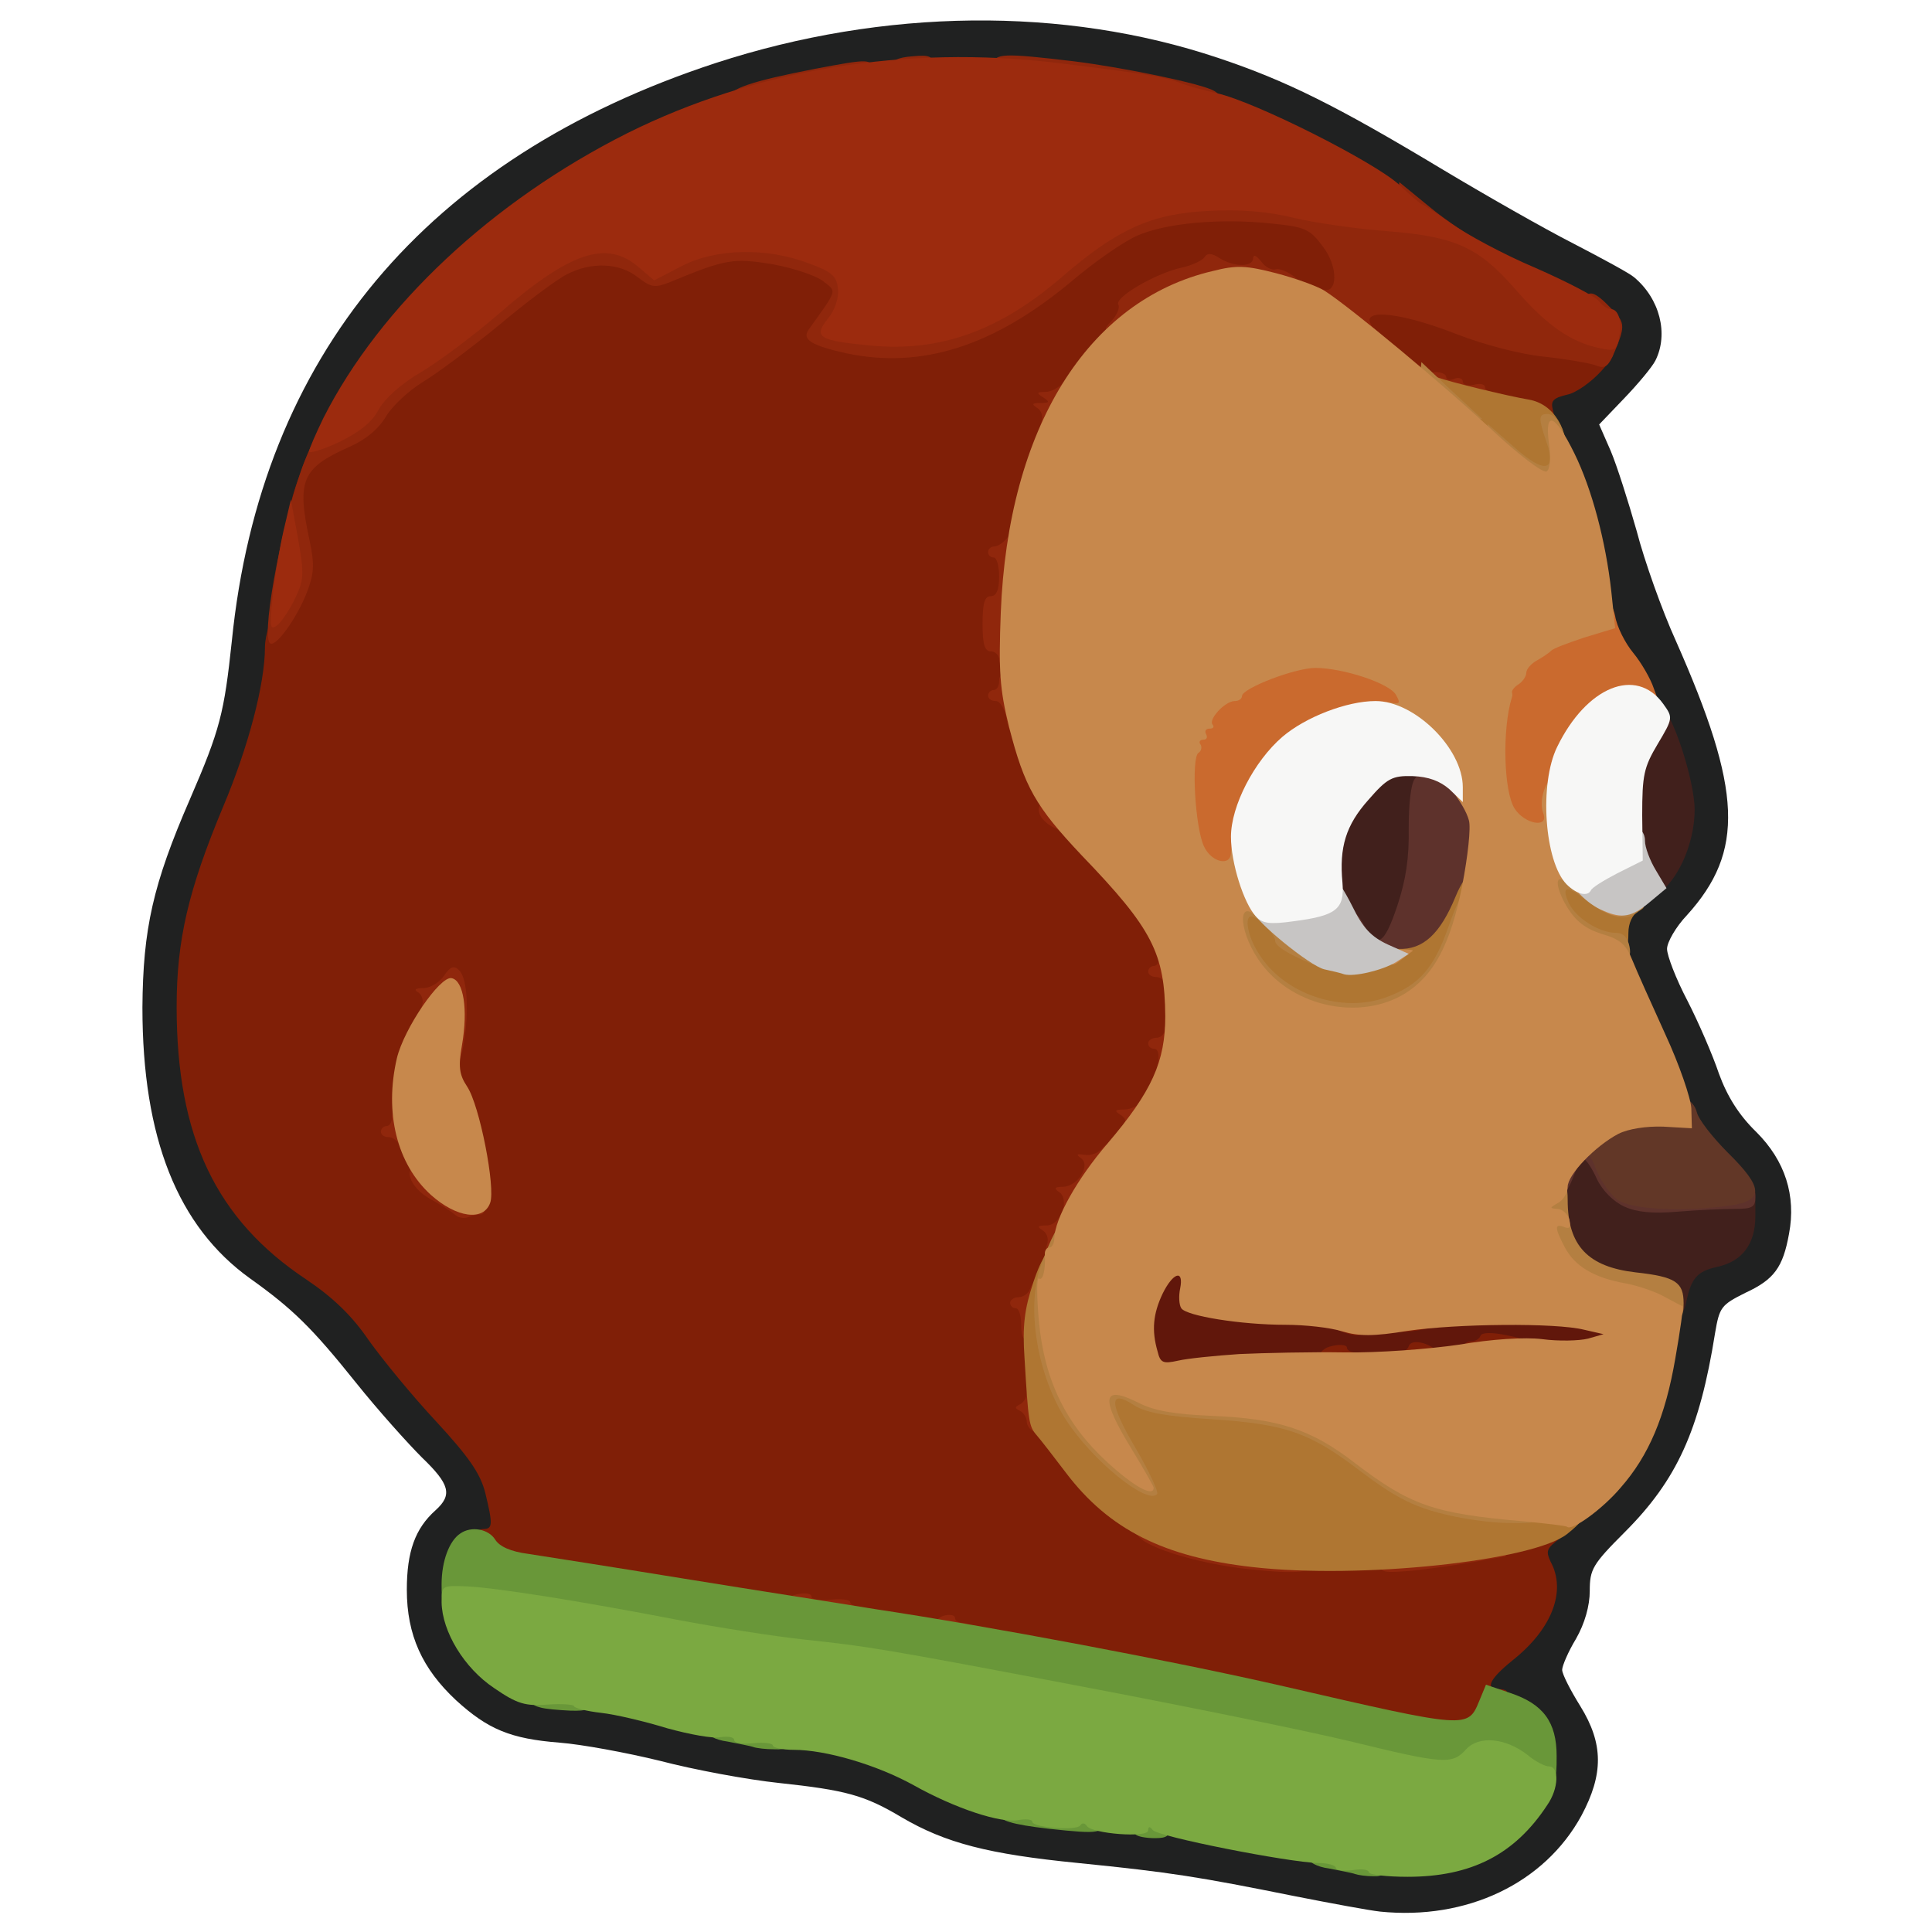 <?xml version="1.0" encoding="utf-8"?>
<!DOCTYPE svg PUBLIC "-//W3C//DTD SVG 1.0//EN" "http://www.w3.org/TR/2001/REC-SVG-20010904/DTD/svg10.dtd">
<svg version="1.0" xmlns="http://www.w3.org/2000/svg" width="32px" height="32px" viewBox="0 0 350 350" preserveAspectRatio="xMidYMid meet">
 <g fill="#202121">
  <path d="M250 346.3 c-1.9 -0.2 -8.9 -1.5 -15.5 -2.8 -17.4 -3.5 -22.3 -4.3 -39.2 -6 -16.2 -1.6 -24 -3.6 -32 -8.3 -6.7 -4 -10.1 -4.9 -22.2 -6.2 -5.7 -0.6 -15.4 -2.4 -21.5 -4 -6.1 -1.5 -14.3 -3 -18.2 -3.3 -8.9 -0.7 -13 -2.4 -18.8 -7.7 -6.1 -5.7 -8.9 -11.8 -8.9 -20 0 -6.9 1.5 -11.1 5.2 -14.4 3.1 -2.8 2.6 -4.7 -2.5 -9.6 -2.5 -2.5 -7.9 -8.5 -11.9 -13.5 -8 -10 -11.5 -13.4 -19.2 -18.9 -13.1 -9.4 -19.5 -25.4 -19.5 -49.1 0.1 -14.2 1.9 -22.3 8.6 -37.7 5.5 -12.7 6.2 -15.6 7.6 -28.7 5.2 -51.6 35.2 -87.5 87.7 -104.7 30.4 -9.9 63 -10.3 91 -0.9 12.3 4.1 21.5 8.7 40.3 20 8 4.8 18.7 10.9 24 13.6 5.2 2.7 10.2 5.4 11 6.1 4.7 3.9 6.3 10.3 3.9 15.1 -0.6 1.2 -3.2 4.3 -5.7 6.9 l-4.5 4.7 2.1 4.8 c1.1 2.6 3.2 9.2 4.7 14.5 1.4 5.4 4.6 14.4 7.1 19.9 12 27.1 12.5 38.1 2 49.7 -2 2.1 -3.6 4.9 -3.6 6.1 0 1.2 1.6 5.4 3.7 9.4 2 3.9 4.6 9.9 5.7 13.2 1.5 4.1 3.6 7.5 6.8 10.6 5.2 5.2 7.2 11.5 5.9 18.4 -1.1 6.1 -2.7 8.3 -7.9 10.7 -4.4 2.2 -4.7 2.6 -5.5 7.3 -2.8 17.6 -6.9 26.6 -16.4 36.1 -5.8 5.8 -6.3 6.7 -6.3 10.6 0 2.7 -0.9 5.9 -2.5 8.7 -1.4 2.3 -2.5 4.9 -2.5 5.6 0 0.8 1.5 3.7 3.3 6.6 4.2 6.8 4.2 12.3 0.2 19.8 -6.7 12.3 -20.8 19 -36.5 17.4z m14.3 -11.3 c7.4 -2.8 14.7 -10.8 14.7 -16.1 0 -3.8 -3.5 -7.7 -8.1 -9 -3.6 -1.1 -3.9 -1.5 -3.9 -5 0 -3.2 0.6 -4.3 4 -7.1 5.6 -4.5 8.4 -9.1 7.1 -11.7 -0.6 -1.1 -1.1 -3.5 -1.1 -5.3 0 -2.9 0.8 -3.9 6.6 -8.1 10.6 -7.9 14.4 -15.1 17.9 -34.2 1.8 -10 2.4 -11.1 6.6 -12 1.6 -0.4 3.9 -1.6 4.9 -2.8 3.3 -3.4 2.5 -6.5 -2.9 -11.8 -2.8 -2.7 -5.4 -6.5 -6.1 -8.6 -0.7 -2.1 -3.5 -8.7 -6.3 -14.8 -4.1 -9 -5.2 -12.3 -5.5 -17.8 l-0.4 -6.7 4.5 -4 c2.8 -2.5 5.2 -5.8 6.3 -8.6 1.7 -4.5 1.7 -4.7 -0.6 -11.7 -1.2 -4 -3.1 -8.3 -4.1 -9.6 -1.1 -1.3 -1.9 -3 -1.9 -3.9 0 -0.8 -1.3 -2.9 -2.9 -4.8 -2 -2.3 -3.2 -4.8 -3.6 -8.1 -1.3 -10.5 -4.8 -23.1 -8 -29.7 -2.1 -4.2 -3.5 -8.4 -3.5 -10.7 0 -3.3 0.3 -3.8 3 -4.4 2.8 -0.6 9 -6.5 9 -8.5 0 -1.5 -3.6 -3.5 -14.7 -8.4 -10.1 -4.4 -12.3 -5.7 -23.8 -14.5 -31.2 -23.7 -79.7 -30.6 -118.4 -16.9 -34 12 -62.5 36.7 -73.9 64 -3.8 9.2 -6.8 21.5 -7.7 32.3 -1.1 12.6 -3.2 21.2 -8.1 32.7 -8.6 20.4 -10.2 32.8 -6.4 48.6 3.5 14.5 9.2 22.8 21.5 31 4.9 3.3 8.3 6.6 11.3 11 2.5 3.5 7.9 10.1 12.2 14.7 8.1 8.8 10 12.8 10 21.4 0 3.7 -0.3 4.1 -2.4 4.1 -5 0 -7.8 5.8 -5.6 11.9 3.5 9.9 9.5 13.7 23.6 15.1 5.4 0.5 12.7 1.9 16.1 3 3.5 1 10.2 2.4 15 3 17.9 2.2 20.8 3 29.8 7.4 11.8 5.9 17.2 7.2 34.4 8.6 7.9 0.7 21.6 2.7 30.5 4.5 19.1 3.9 23.8 4.2 30.9 1.5z"/>
 </g>
 <g fill="#41201c">
  <path d="M301.5 236.8 c-0.8 -1.9 -2.1 -2.4 -7 -3.1 -7.7 -1 -10 -2.2 -12 -6.2 -1.8 -3.9 -2 -14.3 -0.3 -18 0.9 -2 1.8 -2.5 4.8 -2.5 3.2 0 3.9 0.4 5 3.1 2.2 5.3 5 6.4 16.2 6.1 l9.8 -0.3 0 4.4 c0 5 -2.3 8.2 -6.9 9.2 -3.6 0.8 -4.7 2 -5.6 6.3 -0.8 3.7 -2.6 4.2 -4 1z"/>
  <path d="M246.4 173.2 c-0.6 -0.4 -2.3 -2.5 -3.7 -4.7 -2.3 -3.4 -2.7 -5 -2.7 -11.3 0 -12.5 4.9 -19.2 14.5 -20 l5.5 -0.4 0 3.4 c0 1.9 -0.3 3.7 -0.6 4.1 -0.3 0.3 -0.7 4.1 -0.8 8.4 -0.2 4.9 -1.1 10.3 -2.5 14.6 -2.2 6.4 -2.4 6.7 -5.4 6.7 -1.8 0 -3.7 -0.4 -4.3 -0.8z"/>
  <path d="M296.3 159.8 c-1.3 -2.5 -1.7 -5.8 -1.8 -13 0 -8.5 0.3 -10.3 2.5 -14.3 1.4 -2.6 3.1 -4.4 3.9 -4.3 1.9 0.4 6.1 13.1 6.1 18.5 0 5 -2.1 10.8 -5.2 14 -2.8 3 -3.4 2.9 -5.5 -0.9z"/>
 </g>
 <g fill="#61170b">
  <path d="M206.7 247.8 c-1.2 -4.3 -0.7 -13 0.9 -16.4 1.4 -3 2.1 -3.4 5.5 -3.4 3.8 0 3.9 0.1 3.9 3.4 0 4.1 0.7 4.4 17.5 5.7 14 1.1 11.8 1.1 31.7 0.3 8.6 -0.4 18.2 -0.3 21.3 0.1 5.4 0.6 5.5 0.7 5.5 4 0 4.3 -1.3 4.7 -13.3 4.5 -5.1 -0.1 -12.8 0.3 -17.2 0.9 -4.4 0.7 -12.3 1.1 -17.5 1.1 -5.2 0 -13.1 0.3 -17.5 0.6 -4.4 0.3 -10.8 0.8 -14.1 1.1 -5.8 0.4 -6.2 0.3 -6.7 -1.9z"/>
 </g>
 <g fill="#801f07">
  <path d="M251.5 313.5 c-3.3 -0.8 -14.1 -3.2 -24 -5.5 -25.5 -5.8 -55.6 -11.3 -84.5 -15.5 -5.8 -0.9 -17 -2.7 -25 -4 -8 -1.3 -17.8 -2.9 -21.9 -3.5 -4.1 -0.6 -8 -1.5 -8.8 -2.1 -1.8 -1.6 -1.7 -5.9 0.2 -5.9 1.8 0 1.8 -0.8 0.4 -6.6 -0.9 -3.5 -3 -6.5 -8.9 -12.9 -4.3 -4.6 -9.7 -11.2 -12.2 -14.7 -3 -4.4 -6.4 -7.7 -11.3 -11 -16.4 -10.9 -23.5 -25.9 -23.5 -49.4 0 -12.1 2.1 -21.1 8.4 -36.2 4.6 -10.9 7.6 -22.3 7.6 -29 0 -2.1 1.2 -5.9 2.6 -8.6 2.2 -4.2 2.5 -5.6 1.9 -10.3 -0.5 -4.4 -0.2 -6.8 1.7 -12 2.1 -6 2.7 -6.8 6.4 -8.5 2.6 -1.1 5 -3.1 6.3 -5.3 1.1 -1.9 4.1 -4.7 6.7 -6.3 2.5 -1.5 8.7 -6.1 13.8 -10.3 5 -4.2 10.5 -8.3 12.3 -9.2 4 -2.1 15.1 -2.3 17.8 -0.3 1.7 1.2 2.4 1.2 4.9 -0.1 6.3 -3.2 23.5 -2.5 29.4 1.3 2.4 1.6 3.1 6.9 1.2 10.4 -1.1 2 -0.8 2.2 5.7 3.5 3.9 0.8 13.5 -1.6 20.2 -5 2.8 -1.3 8.3 -5.2 12.3 -8.6 11.6 -9.8 13.4 -10.4 32.2 -10.4 l15.8 0 2.9 3.5 c2.3 2.7 2.9 4.4 2.9 8.2 l0 4.8 6.4 0 c4.9 0 8.5 0.8 15.4 3.5 5.1 2 11.8 3.7 15.8 4.1 10.9 1.1 11.3 1.4 7.5 5.6 -1.8 2 -4.6 4 -6.2 4.3 -2.5 0.6 -3 1.1 -2.6 2.7 0.5 1.9 0.3 2 -5.2 1.4 -10.3 -1.2 -19.6 -4.7 -26.6 -10.1 -4.3 -3.3 -6.4 -5.7 -6.5 -7.1 0 -1.7 -0.8 -2.3 -3.2 -2.7 -1.8 -0.2 -6 -1.5 -9.3 -2.7 -4.5 -1.6 -7.3 -2.1 -11.2 -1.7 -5.8 0.6 -13.3 4.4 -13.3 6.8 0 0.8 -1.4 2.8 -3.1 4.5 -1.7 1.6 -4.2 4.8 -5.7 7.1 -1.5 2.4 -3 4.3 -3.3 4.3 -0.5 0 -4 10.4 -9 26.6 -0.5 1.7 -0.9 4.7 -0.9 6.7 0 2.6 -0.4 3.7 -1.5 3.7 -0.8 0 -1.5 0.9 -1.5 2 0 1.1 0.7 2 1.5 2 1.1 0 1.5 1.1 1.5 3.8 0 4.5 3.4 17 5.9 22.1 1.1 2 5.2 7 9.1 11.1 10.8 11.1 13.6 16 15 25.3 0.9 5.9 0.9 9.1 0 13 -1.5 6.5 -4.6 13.7 -6 13.7 -0.5 0 -1 0.6 -1 1.3 0 0.6 -1.7 3.1 -3.8 5.3 -6.2 7 -7 8.1 -7.7 11.3 -0.4 1.7 -1 3.1 -1.5 3.1 -0.4 0 -1 1.3 -1.3 3 -0.4 1.6 -1.6 4.9 -2.7 7.2 -1.8 3.7 -2 5.4 -1.4 12.2 0.3 4.3 1.3 8.6 2 9.5 0.8 0.9 3.4 4.1 5.7 7.1 5.2 6.6 15.4 14 21.1 15.2 14.1 3 34.8 3.1 49.1 0.2 3.9 -0.8 9.3 -1.4 12 -1.4 4.5 0.1 4.8 0.2 3.2 1.4 -1.5 1.2 -1.6 1.8 -0.8 3.5 2.9 5.3 0.3 12.2 -6.9 17.9 -4.2 3.4 -5 5.2 -2.5 5.2 0.8 0 1.5 0.2 1.5 0.5 0 1.2 -3.3 7 -4.4 7.7 -1.7 1.2 -10.4 0.8 -17.1 -0.7z m-165.9 -99.2 c-0.2 -1 -0.8 -3.8 -1.1 -6.3 -0.4 -2.5 -1.6 -6 -2.7 -7.8 -1.8 -2.9 -1.9 -4.3 -1.3 -11 l0.7 -7.7 -3 5.6 c-4.4 8.1 -4.9 13.1 -1.9 20.2 1.4 3.5 3.3 6.4 4.8 7.2 3.5 1.9 5.1 1.8 4.5 -0.2z"/>
  <path d="M239 246.1 c0 -1.2 0.9 -2 2.5 -2.3 1.4 -0.3 2.5 -0.1 2.5 0.3 0 0.5 0.7 0.9 1.5 0.9 0.8 0 1.5 0.7 1.5 1.5 0 1.1 -1.1 1.5 -4 1.5 -3.3 0 -4 -0.4 -4 -1.9z"/>
  <path d="M252 246.5 c0 -0.8 0.6 -1.5 1.4 -1.5 0.8 0 1.6 -0.5 1.8 -1.1 0.6 -1.9 5.8 0.1 5.8 2.2 0 1.6 -0.8 1.9 -4.5 1.9 -3.3 0 -4.5 -0.4 -4.5 -1.5z"/>
  <path d="M265 244.5 c0 -0.8 0.6 -1.5 1.4 -1.5 0.8 0 1.6 -0.4 1.8 -1 0.2 -0.6 1.9 -0.7 4.8 -0.1 2.5 0.5 3.7 0.9 2.8 1 -1 0.1 -1.8 0.8 -1.8 1.6 0 1.1 -1.2 1.5 -4.5 1.5 -3.3 0 -4.5 -0.4 -4.5 -1.5z"/>
  <path d="M242.5 241 c-1.7 -0.7 -1.5 -0.9 1.3 -0.9 1.7 -0.1 3.2 0.4 3.2 0.9 0 1.2 -1.7 1.2 -4.5 0z"/>
  <path d="M252 240.8 c0 -0.4 1.6 -0.8 3.5 -0.8 1.9 0 3.5 0.2 3.5 0.4 0 0.2 -1.6 0.6 -3.5 0.8 -1.9 0.2 -3.5 0 -3.5 -0.4z"/>
  <path d="M265 239 c0 -0.5 1.1 -1 2.5 -1 1.4 0 2.5 -0.4 2.5 -1 0 -0.5 1.6 -1 3.5 -1 2.8 0 3.5 0.4 3.5 2 0 1.8 -0.7 2 -6 2 -3.3 0 -6 -0.4 -6 -1z"/>
 </g>
 <g fill="#5e322c">
  <path d="M294.3 218.6 c-2 -0.9 -4 -2.9 -5 -5 -0.9 -2 -2 -3.6 -2.4 -3.6 -0.4 0 -1.3 1.6 -2 3.5 -0.7 1.9 -1.9 3.5 -2.6 3.5 -0.8 0 -1.3 -1.3 -1.3 -3.5 0 -2.4 0.5 -3.5 1.5 -3.5 0.8 0 1.5 -0.9 1.5 -2 0 -1.6 0.7 -2 3.5 -2 3 0 3.7 0.5 4.9 3.4 2.5 5.9 5.2 6.9 16.1 6.1 9.2 -0.7 9.5 -0.6 9.5 1.4 0 1.8 -0.6 2.1 -3.7 2.1 -2.1 0 -6.7 0.2 -10.3 0.5 -4.6 0.4 -7.5 0.1 -9.7 -0.9z"/>
  <path d="M248.4 173.5 c-0.4 -0.8 -1.5 -1.5 -2.5 -1.5 -1.5 0 -1.9 -0.7 -1.9 -3.5 0 -4.1 1.1 -4.5 3 -1.1 2.4 4.6 3.7 3.9 6.1 -3.2 1.6 -4.8 2.2 -8.8 2.1 -14.2 0 -4.4 0.4 -8 1.1 -8.9 1 -1.2 0.8 -1.3 -1.6 -0.7 -2.2 0.5 -2.8 0.4 -2.5 -0.6 0.3 -0.8 2.6 -1.4 5.9 -1.6 5 -0.3 5.7 0 8.4 2.8 2.8 2.9 3 3.6 2.9 10.9 -0.1 8.3 -3 16.7 -7.3 21 -2.6 2.6 -12.8 3.1 -13.7 0.6z"/>
 </g>
 <g fill="#623727">
  <path d="M293.1 217.4 c-1.3 -0.9 -3 -3.3 -3.8 -5.2 -1.4 -3.5 -1.6 -3.6 -3 -1.7 -1.3 1.9 -1.4 1.8 -1.1 -1.5 0.4 -5 5.2 -8 12.9 -8 3.3 0 5.9 -0.4 5.9 -1 0 -2.1 2.8 -0.9 3.4 1.5 0.3 1.3 2.9 4.6 5.6 7.3 6.5 6.4 6.6 8.7 0.4 9.6 -8.7 1.2 -17.8 0.7 -20.3 -1z"/>
 </g>
 <g fill="#90270c">
  <path d="M169 295.1 c0 -1 0.9 -2.1 2 -2.4 1.1 -0.3 2 -0.1 2 0.4 0 0.5 0.7 0.9 1.5 0.9 0.8 0 1.5 0.7 1.5 1.5 0 1 -1.1 1.5 -3.5 1.5 -2.8 0 -3.5 -0.4 -3.5 -1.9z"/>
  <path d="M146.3 293.3 c-3.4 -0.3 -4.3 -0.8 -4.3 -2.2 0 -1.2 0.9 -2 2.5 -2.3 1.4 -0.3 2.5 -0.1 2.5 0.4 0 0.6 1.6 0.8 3.5 0.6 1.9 -0.2 3.5 0 3.5 0.4 0 0.4 0.7 0.8 1.5 0.8 0.8 0 1.5 0.7 1.5 1.5 0 1.5 -1.2 1.6 -10.7 0.8z"/>
  <path d="M226.5 284.3 c-9.9 -1 -20.5 -4.4 -20.5 -6.6 0 -1.3 10 -0.3 10.9 1.1 0.3 0.5 5.2 1.3 10.9 1.7 8.9 0.7 10.2 1 10.2 2.5 0 1.9 -2.9 2.2 -11.5 1.3z"/>
  <path d="M250 283.2 c0 -1.6 1 -2 6.8 -2.6 3.7 -0.3 8.8 -0.9 11.5 -1.2 3.9 -0.6 4.7 -0.4 4.7 1 0 0.9 -0.2 1.6 -0.4 1.6 -0.2 0 -2.5 0.4 -5.2 0.9 -2.7 0.5 -7.7 1.2 -11.1 1.6 -5.8 0.5 -6.3 0.4 -6.3 -1.3z"/>
  <path d="M187.3 259.3 c-0.7 -0.2 -1.3 -1.1 -1.3 -1.8 0 -0.7 -0.6 -1.6 -1.2 -1.9 -1 -0.5 -1 -0.7 0 -1.2 0.6 -0.3 1.2 -1.2 1.2 -2 0 -0.8 0.9 -1.4 2 -1.4 1.7 0 2 0.7 2 4.5 0 4.4 -0.3 4.8 -2.7 3.8z"/>
  <path d="M185 240 c0 -1.6 -0.4 -3 -1 -3 -0.5 0 -1 -0.4 -1 -1 0 -0.5 0.7 -1 1.5 -1 0.9 0 1.8 -0.7 2.1 -1.5 1.3 -3.2 2.4 -1.3 2.4 4 0 4.8 -0.2 5.5 -2 5.5 -1.6 0 -2 -0.7 -2 -3z"/>
  <path d="M189.7 225.4 c0.3 -0.9 0 -2 -0.8 -2.5 -1.1 -0.7 -0.9 -0.9 0.7 -0.9 2.6 0 4.3 -4.8 2.2 -6.1 -0.9 -0.6 -0.7 -0.9 0.7 -0.9 2.7 0 5.2 -3.9 3.3 -5.2 -0.9 -0.7 -0.8 -0.8 0.7 -0.6 1.1 0.2 2.5 -0.3 3.2 -1.2 1 -1.2 1.2 -0.9 1.3 2.3 0 3 -0.3 3.7 -2 3.7 -1.6 0 -2 0.7 -2 3 0 2 -0.5 3 -1.5 3 -1 0 -1.5 1.1 -1.5 3.5 0 3.1 -0.3 3.5 -2.5 3.5 -1.8 0 -2.3 -0.4 -1.8 -1.6z"/>
  <path d="M82.5 220.1 c-0.6 -0.5 -2.5 -1.8 -4.4 -2.8 -4.2 -2.3 -5.3 -6.3 -1.8 -6.3 2.8 0 4.7 1.7 4.7 4.2 0 1.4 0.8 1.8 3.5 1.8 2.4 0 3.5 0.5 3.5 1.5 0 0.8 -0.4 1.5 -0.9 1.5 -0.5 0 -1.5 0.2 -2.3 0.5 -0.7 0.3 -1.8 0.1 -2.3 -0.4z"/>
  <path d="M72.4 207.5 c-0.4 -0.8 -1.2 -1.5 -2 -1.5 -0.8 0 -1.4 -0.4 -1.4 -1 0 -0.5 0.5 -1 1 -1 0.6 0 1 -0.7 1 -1.6 0 -0.9 0.7 -1.4 1.8 -1.2 1.2 0.2 1.8 1.4 2 4.1 0.3 3.7 -1.3 5.2 -2.4 2.2z"/>
  <path d="M203.1 204.4 c1 -1.3 1 -1.7 -0.2 -2.5 -1.1 -0.7 -0.9 -0.9 0.8 -0.9 1.2 0 2.7 -0.8 3.2 -1.7 0.8 -1.4 1 -0.9 1.1 2.5 0 4 -0.1 4.2 -3.1 4.2 -2.8 0 -3 -0.2 -1.8 -1.6z"/>
  <path d="M80.4 189.5 c0.6 -5.4 0.6 -5.5 -2 -5.5 -2 0 -2.5 -0.4 -2 -1.7 0.4 -0.9 0.1 -2 -0.6 -2.5 -0.9 -0.5 -0.6 -0.8 0.9 -0.8 1.2 0 2.9 -1 3.7 -2.2 1.2 -1.7 1.8 -2 2.8 -1 2.7 2.7 1.1 19.2 -2 19.2 -1.2 0 -1.4 -1 -0.8 -5.5z"/>
  <path d="M209.8 192.5 c0.2 -1.5 0 -2.5 -0.7 -2.5 -0.6 0 -1.1 -0.4 -1.1 -1 0 -0.5 0.7 -1 1.5 -1 0.8 0 1.5 -0.7 1.5 -1.5 0 -0.8 0.7 -1.5 1.5 -1.5 1.1 0 1.5 1.2 1.5 5 0 4.6 -0.2 5 -2.4 5 -1.9 0 -2.2 -0.4 -1.8 -2.5z"/>
  <path d="M211 178.5 c0 -0.8 -0.7 -1.5 -1.5 -1.5 -0.8 0 -1.5 -0.4 -1.5 -1 0 -0.5 0.5 -1 1 -1 0.6 0 1 -0.7 1 -1.6 0 -0.9 0.7 -1.4 1.8 -1.2 2.3 0.4 3.1 7.8 0.8 7.8 -0.9 0 -1.6 -0.7 -1.6 -1.5z"/>
  <path d="M190.5 149.7 c-3.1 -1.8 -3.1 -4.7 0 -4.7 2.1 0 2.5 0.5 2.5 3 0 1.7 -0.1 3 -0.2 2.9 -0.2 -0.1 -1.2 -0.6 -2.3 -1.2z"/>
  <path d="M182.4 130.5 c-0.3 -2 -1.2 -3.5 -2 -3.5 -0.8 0 -1.4 -0.4 -1.4 -1 0 -0.5 0.5 -1 1 -1 0.6 0 1 -0.7 1 -1.6 0 -2.5 3.3 -1.2 4.1 1.6 0.4 1.4 0.7 4 0.8 5.8 0.1 4.5 -2.6 4.3 -3.5 -0.3z"/>
  <path d="M181 119.5 c0 -0.8 -0.7 -1.5 -1.5 -1.5 -1.1 0 -1.5 -1.2 -1.5 -5 0 -3.8 0.4 -5 1.5 -5 1 0 1.5 -1.1 1.5 -3.5 0 -1.9 -0.4 -3.5 -1 -3.5 -0.5 0 -1 -0.4 -1 -1 0 -0.5 0.5 -1 1.1 -1 0.7 0 1.8 -0.8 2.5 -1.7 0.7 -1 1.5 -1.5 1.9 -1.2 0.3 0.4 0.3 6.1 -0.1 12.8 -0.5 9.1 -1 12.1 -2.1 12.1 -0.7 0 -1.3 -0.7 -1.3 -1.5z"/>
  <path d="M48.8 116.4 c-1.4 -2.5 2.7 -23.6 6.4 -32.9 1.8 -4.6 3.1 -6.3 5.4 -7.4 1.7 -0.7 3.9 -2.9 4.9 -4.8 1.2 -2.2 4.1 -4.7 7.8 -6.9 3.2 -1.9 9.5 -6.6 14 -10.5 4.5 -3.9 9.9 -8 11.9 -9 4.5 -2.3 15.4 -2.6 18.3 -0.5 1.7 1.2 2.4 1.2 5 -0.2 4.4 -2.4 20.3 -2.2 27 0.4 l5 2 0.3 6.1 0.3 6.1 3.7 0.7 c8.4 1.4 20.4 -3.5 30.9 -12.6 10.6 -9.2 15.7 -11.2 28.9 -11.7 8.5 -0.3 13.3 0.1 21.1 1.7 13.1 2.7 13.1 2.7 13.5 -0.9 l0.3 -3 5.5 4.5 c3 2.5 8.1 5.9 11.2 7.4 3.2 1.6 8.1 5.3 11 8.3 5.3 5.3 5.3 5.3 5.6 2.5 0.4 -3.3 1.6 -3.4 4.7 -0.2 2.9 2.8 3 3.4 1.1 8 -1.3 3.1 -1.8 3.4 -3.8 2.6 -1.3 -0.4 -5.4 -1.1 -9.2 -1.5 -4 -0.4 -10.7 -2.1 -15.8 -4.1 -11.3 -4.4 -18.6 -4.7 -14.6 -0.7 0.9 0.9 0.6 1.2 -1.7 1.2 -4.1 0 -9.5 -3.9 -9.5 -6.9 0 -1.6 0.4 -2.1 1.5 -1.7 2.9 1.1 3 -4.1 0.1 -7.8 -2.3 -3.1 -3.2 -3.5 -9.2 -4.1 -9.3 -1 -19.2 -0.1 -24.4 2.2 -2.5 1.1 -7.8 4.8 -11.8 8.2 -14.1 11.8 -27.2 16 -40.9 13.1 -6.3 -1.4 -8.1 -2.5 -6.8 -4.3 5.3 -7.4 5.1 -6.8 2.7 -8.7 -1.2 -1 -5.3 -2.4 -9.1 -3.1 -7.2 -1.2 -8.6 -1 -18.7 3.2 -2.8 1.1 -3.4 1 -5.9 -0.9 -3.3 -2.6 -8.4 -2.8 -12.8 -0.5 -1.8 0.9 -7.3 5 -12.3 9.2 -5.1 4.2 -11.3 8.8 -13.8 10.3 -2.6 1.6 -5.6 4.4 -6.7 6.3 -1.4 2.3 -3.7 4.2 -6.7 5.5 -8.5 3.8 -9.5 6 -7.1 17 0.9 4.3 0.8 5.9 -0.5 9.3 -1.9 4.9 -6 10.5 -6.8 9.1z"/>
  <path d="M188.7 76.4 c0.3 -0.9 0 -2 -0.8 -2.5 -1.1 -0.7 -0.9 -0.9 0.6 -0.9 1.7 0 1.7 -0.2 0.5 -1 -1.3 -0.8 -1.2 -1 0.4 -1 1 0 2.5 -0.8 3.2 -1.7 1.2 -1.6 1.3 -1.4 1.4 1.9 0 5.1 -0.9 6.8 -3.6 6.8 -1.7 0 -2.2 -0.4 -1.7 -1.6z"/>
  <path d="M261.8 72.8 c-2.9 -0.8 -3.8 -1.5 -3.8 -3.2 0 -1.5 0.6 -2.2 2 -2.2 1.1 0 2 0.4 2 0.9 0 0.5 0.7 0.7 1.5 0.3 0.8 -0.3 1.5 0 1.5 0.5 0 0.6 0.9 0.9 2 0.6 1.1 -0.3 2 -0.1 2 0.4 0 0.5 0.7 0.9 1.5 0.9 0.8 0 1.5 0.7 1.5 1.5 0 1.7 -4.3 1.9 -10.2 0.3z"/>
  <path d="M201.4 58.1 c1 -1.1 1.5 -2.4 1.2 -2.9 -0.8 -1.3 6.8 -5.7 11.4 -6.7 1.9 -0.4 3.8 -1.3 4.2 -1.9 0.5 -0.8 1.3 -0.8 2.8 0.2 2.6 1.6 6 1.6 6 0 0.1 -0.8 0.6 -0.5 1.5 0.6 0.7 1 1.9 1.6 2.6 1.4 1.3 -0.4 4.9 2 4.9 3.3 0 0.4 -3.9 0.6 -8.7 0.6 -7.8 -0.2 -9.4 0.1 -14 2.5 -2.8 1.5 -5.4 3.2 -5.8 3.8 -0.3 0.5 -2.2 1 -4.2 1 -3.5 0 -3.6 -0.1 -1.9 -1.9z"/>
  <path d="M132 17.8 c0 -1.7 4.2 -3.1 15.5 -5.3 10 -1.9 10.5 -1.9 10.5 0.3 0 1.4 -1.8 2.1 -9.3 3.6 -13.8 2.8 -16.7 3.1 -16.7 1.4z"/>
  <path d="M211 18.1 c0 -1 -2.1 -1.3 -19.7 -3.3 -9.8 -1 -11.3 -1.4 -11.3 -3 0 -2.2 1.8 -2.2 14.5 -0.7 8.9 1.1 23.5 4.1 25.5 5.4 2.3 1.4 0.7 2.5 -4 2.5 -2.7 0 -5 -0.4 -5 -0.9z"/>
  <path d="M161.2 12.3 c0.2 -1.3 1.4 -1.9 4.1 -2.1 3.2 -0.3 3.7 0 3.7 1.7 0 1.8 -0.6 2.1 -4.1 2.1 -3.3 0 -4 -0.3 -3.7 -1.7z"/>
 </g>
 <g fill="#9c2b0e">
  <path d="M49.4 108 c0.4 -3.6 1.3 -9 2 -12 l1.3 -5.5 1.3 7.1 c1.1 6.3 1.1 7.4 -0.5 10.7 -0.9 2 -2.4 4.2 -3.2 4.9 -1.4 1.1 -1.5 0.6 -0.9 -5.2z"/>
  <path d="M56 81.8 c0 -0.5 1.2 -3.2 2.6 -6.1 10.3 -20.3 30.6 -39.3 55.1 -51.6 23.1 -11.5 50.3 -16 77.8 -12.7 15.5 1.9 19.3 2.5 22 3.5 1.1 0.5 4.3 1.4 7 2 7 1.6 28.2 12.3 32.9 16.5 2.1 2 4 3.6 4.2 3.6 0.2 0 2.6 1.6 5.3 3.5 2.7 1.9 9.5 5.6 15.2 8 5.7 2.5 10.9 5.2 11.5 6 0.6 0.8 1.6 1.5 2.2 1.5 1.4 0 2.1 2.2 1.5 5.2 -0.4 2.3 -0.8 2.5 -3.8 1.8 -5.1 -1.1 -9.5 -4.3 -14.8 -10.4 -6.7 -7.7 -10.8 -9.7 -23.1 -10.7 -5.6 -0.4 -13.2 -1.5 -17.1 -2.4 -4.7 -1.2 -9.8 -1.6 -15.5 -1.3 -10.4 0.5 -16.5 3.3 -26.3 11.7 -11.5 10 -22.3 13.9 -35 12.7 -9.4 -0.9 -10.4 -1.5 -7.7 -4.9 1.3 -1.6 2 -3.8 1.8 -5.4 -0.2 -2.3 -1.2 -3.1 -5.3 -4.6 -7.6 -2.9 -16.8 -2.7 -23 0.5 l-5 2.6 -2.8 -2.4 c-5.8 -5 -12.4 -2.8 -25.4 8.5 -4.5 3.9 -10.8 8.6 -14 10.5 -3.6 2.1 -6.6 4.8 -7.7 6.8 -1.2 2.3 -3.5 4.1 -7.2 5.9 -3 1.4 -5.4 2.1 -5.4 1.7z"/>
 </g>
 <g fill="#699739">
  <path d="M245.5 339.5 c-0.5 -0.2 -2.7 -0.6 -4.7 -1 -2.3 -0.3 -3.8 -1.2 -3.8 -2 0 -2.3 1.8 -2.7 8.1 -2 5.4 0.6 5.9 0.9 5.9 3.1 0 1.8 -0.5 2.4 -2.2 2.3 -1.3 0 -2.7 -0.2 -3.3 -0.4z"/>
  <path d="M205.7 332.3 c-0.4 -0.3 -0.7 -1.5 -0.7 -2.5 0 -1.4 0.8 -1.8 3.5 -1.8 3.1 0 3.5 0.3 3.5 2.5 0 2.1 -0.5 2.5 -2.8 2.5 -1.6 0 -3.2 -0.3 -3.5 -0.7z"/>
  <path d="M190 331.3 c-6.8 -0.8 -9 -1.5 -9 -2.7 0 -0.8 0.7 -1.7 1.6 -2 2.4 -0.9 7.4 -0.7 7.4 0.4 0 0.5 2.1 0.7 5 0.3 4.9 -0.6 5 -0.5 5 2.1 0 2.8 -0.6 2.9 -10 1.9z"/>
  <path d="M273.7 321 c-3 -2.4 -4.1 -2.5 -5.7 -0.5 -2 2.4 -10.6 1.8 -26.2 -2 -7.9 -1.9 -28.5 -6.1 -45.8 -9.4 -39.9 -7.6 -41.5 -7.8 -53.5 -9.1 -5.5 -0.6 -15.6 -2.2 -22.5 -3.5 -17.7 -3.4 -32.9 -5.7 -36.7 -5.6 -3.2 0.2 -3.3 0 -3.3 -3.9 0 -4.2 1.4 -7.9 3.4 -9.2 2 -1.4 5.1 -0.8 6.3 1.1 0.8 1.3 2.9 2.2 6 2.6 2.6 0.4 15.4 2.4 28.3 4.5 12.9 2.1 28.5 4.5 34.5 5.5 20.6 3.1 54.1 9.4 74.1 14 33.4 7.7 33.3 7.7 35.4 2.6 l1.2 -2.9 4.4 1.5 c6 2 8.4 5.3 8.4 11.4 0 4.7 -0.1 4.9 -2.9 4.9 -1.5 0 -4 -0.9 -5.4 -2z"/>
  <path d="M136.5 316.5 c-0.5 -0.2 -2.7 -0.6 -4.7 -1 -2.3 -0.3 -3.8 -1.2 -3.8 -2 0 -2.3 1.7 -2.7 8.5 -2 6 0.7 6.5 0.9 6.5 3.1 0 2 -0.5 2.4 -2.7 2.3 -1.6 0 -3.2 -0.2 -3.8 -0.4z"/>
  <path d="M97.8 309.3 c-2.9 -0.7 -2 -3 1.3 -3.7 6.2 -1.2 7.9 -0.8 7.9 1.9 0 2.2 -0.4 2.5 -3.7 2.4 -2.1 -0.1 -4.6 -0.3 -5.5 -0.6z"/>
 </g>
 <g fill="#af7632">
  <path d="M227 283.9 c-16.1 -1.8 -26.1 -6.8 -33.9 -17.1 -2.2 -2.9 -4.6 -6 -5.3 -6.8 -1.4 -1.6 -1.5 -2.3 -2.2 -14 -0.4 -5.8 0 -8.9 1.6 -13.7 3.2 -9.7 6.3 -7.5 3.9 2.8 -1 4.3 1 12.6 4.2 17.8 l2.2 3.6 0.5 -3 c0.4 -2.6 1 -3 4.2 -3.3 2.3 -0.2 4.7 0.4 6.4 1.4 1.9 1.3 5.8 2 13.8 2.5 13.7 0.9 17.7 2.3 27.6 9.8 9.1 6.8 16.5 9.1 29.4 9.1 8.5 0 9.4 1 4.5 4.9 -6.2 4.9 -37.5 8.2 -56.9 6z"/>
  <path d="M235.7 184 c-4 -1.2 -9.4 -5.6 -11.2 -9 -0.8 -1.6 -1.5 -4.9 -1.5 -7.5 l0 -4.5 3.8 0 c3.7 0 7.2 2.2 7.2 4.6 0 0.5 2.2 2 4.9 3.3 3.5 1.7 5.6 2.2 7.7 1.7 1.6 -0.4 4.6 -0.7 6.7 -0.7 4.5 0.2 7.6 -2.7 10.4 -9.5 2 -4.9 4.3 -5.8 4.3 -1.6 0 3.7 -4.4 15.8 -6.6 18.4 -4.5 5 -17.1 7.4 -25.7 4.8z"/>
  <path d="M285.1 170.6 c-3.1 -1.7 -5 -5.3 -5.1 -9.3 0 -3.2 0.2 -3.3 3.9 -3.3 2.3 0 4.8 0.8 6.3 2 1.4 1.1 3.9 2.5 5.4 3.1 2.6 0.9 2.7 1.2 1.2 2 -1.1 0.6 -1.8 2.2 -1.8 3.9 0 2.8 -0.3 3 -3.7 3 -2.1 -0.1 -4.9 -0.7 -6.2 -1.4z"/>
  <path d="M267.3 80.4 c-6.2 -5.6 -8.3 -8.2 -8.3 -10.1 0 -1.8 0.4 -2.4 1.5 -1.9 2.2 0.8 12.4 3.3 16.5 4 4.5 0.8 7.3 5.4 6.8 11.2 -0.3 3.8 -0.4 3.9 -4.3 4.2 -3.7 0.2 -4.6 -0.3 -12.2 -7.4z"/>
 </g>
 <g fill="#ca6a2e">
  <path d="M215 156.3 c-0.7 -1.6 -1.5 -7.1 -1.7 -12.3 -0.4 -8.4 -0.2 -10 1.9 -13.9 1.3 -2.5 3.2 -5 4.3 -5.5 1.1 -0.6 2.2 -1.4 2.5 -1.8 0.3 -0.4 2.6 -1.6 5 -2.7 5.5 -2.5 15.4 -2.8 22.8 -0.6 5.6 1.7 7.2 3.6 7.2 8.4 l0 3.1 -5.8 -0.2 c-13 -0.3 -25.1 11.2 -25.2 24 l0 4.2 -4.8 0 c-4.3 0 -5 -0.3 -6.2 -2.7z"/>
  <path d="M277 153.5 c0 -0.8 -0.9 -1.5 -2 -1.5 -3.3 0 -5.3 -4.5 -5.8 -13 -0.4 -7.6 1.2 -18 2.8 -18 0.4 0 1 -0.9 1.3 -2.1 0.3 -1.1 1.5 -2.3 2.6 -2.6 1.2 -0.3 2.1 -0.8 2.1 -1.2 0 -0.4 2.5 -1.5 5.5 -2.5 3.3 -1 5.5 -2.3 5.5 -3.2 0 -3 2.9 -1.3 3.6 2.2 0.3 1.9 1.8 4.9 3.3 6.7 1.4 1.7 3.1 4.6 3.7 6.4 l1.2 3.3 -3.8 0 c-4.6 0 -8.6 3.5 -12 10.4 -1.8 3.7 -2 5.4 -1.4 10.5 l0.7 6.1 -3.7 0 c-2.5 0 -3.6 -0.4 -3.6 -1.5z"/>
 </g>
 <g fill="#7ba941">
  <path d="M248 339.2 c0 -0.5 -1.3 -0.7 -3 -0.4 -1.6 0.2 -3 0 -3 -0.4 0 -0.5 -1.5 -0.9 -3.2 -0.9 -5.3 -0.1 -29.2 -4.8 -30 -6 -0.5 -0.7 -0.8 -0.6 -0.8 0.1 0 1.4 -10.2 0.6 -11.1 -0.8 -0.4 -0.6 -0.9 -0.6 -1.2 -0.1 -0.7 1 -8.7 0.4 -8.7 -0.7 0 -0.4 -1.1 -0.5 -2.4 -0.3 -3.2 0.7 -11.6 -2.1 -19.1 -6.3 -6.7 -3.7 -15.9 -6.4 -21.7 -6.4 -2.1 0 -3.8 -0.4 -3.8 -0.8 0 -0.4 -1.6 -0.6 -3.5 -0.4 -1.9 0.2 -3.5 0 -3.5 -0.6 0 -0.5 -1.1 -0.7 -2.5 -0.5 -1.3 0.3 -5.6 -0.5 -9.6 -1.6 -3.9 -1.2 -9.3 -2.5 -12 -2.8 -2.7 -0.3 -4.9 -0.9 -4.9 -1.2 0 -0.3 -2.1 -0.5 -4.8 -0.3 -4 0.3 -5.5 -0.1 -9.7 -3 -5.4 -3.6 -9.4 -10.2 -9.5 -15.5 0 -3.1 0 -3.1 4.8 -2.9 5.5 0.3 20.6 2.7 38.2 6.1 6.9 1.3 17 2.9 22.5 3.5 12 1.3 13.6 1.5 53.5 9.1 17.3 3.3 37.9 7.5 45.8 9.4 16.8 4.1 18.3 4.2 20.8 1.4 2.3 -2.5 7.1 -2.1 11.1 1 1.4 1.2 3.2 2.1 3.9 2.1 1.9 0 1.8 4 -0.3 7 -5.9 9 -13.8 13 -25.3 13 -3.9 0 -7 -0.4 -7 -0.8z"/>
 </g>
 <g fill="#b47f41">
  <path d="M260.8 274.1 c-5 -1.3 -8.4 -3.1 -14.1 -7.4 -9.4 -7.2 -13.6 -8.7 -27.3 -9.6 -8.1 -0.5 -11.9 -1.2 -13.9 -2.5 -4.7 -3.1 -4.6 -0.4 0.2 7.7 2.5 4.3 4.3 8.1 3.9 8.4 -1.9 1.9 -11.8 -6.2 -16.5 -13.5 -5.2 -8.1 -7.2 -20.3 -4.6 -27.7 1.7 -5 3.6 -8.5 4.5 -8.5 1.5 0 1.2 6 -0.6 11.3 -1.8 5.4 -0.9 11.9 2.8 19 l2.2 4.2 0.6 -3 c0.4 -2.5 1 -3.1 3.7 -3.3 1.7 -0.2 4.9 0.5 7 1.6 2.6 1.3 6.9 2.1 13.9 2.5 12.1 0.7 18.5 2.9 26.3 9 3.1 2.4 7 5.1 8.6 5.9 3.8 2 12.4 3.8 17.5 3.8 3.3 0 4 0.3 4 2 0 1.8 -0.6 2 -5.7 1.9 -3.2 0 -8.8 -0.8 -12.5 -1.8z"/>
  <path d="M297.7 237.6 c-0.9 -0.7 -3.6 -1.6 -5.8 -2 -8.9 -1.4 -12.2 -5 -13.5 -14.5 -0.7 -5.6 0.1 -7.1 3.9 -7.1 1.3 0 1.7 0.8 1.7 3.4 0 8.3 3.7 12.1 12.3 13.1 7.3 0.8 8.7 1.8 8.7 5.6 0 2.5 -0.4 2.9 -2.7 2.9 -1.6 0 -3.6 -0.7 -4.6 -1.4z"/>
  <path d="M237 185.1 c-9.5 -3.1 -14.2 -8.5 -14.8 -17.2 l-0.4 -5.9 4.1 0 c3.7 0 4.1 0.2 4.1 2.5 0 2 0.5 2.5 2.5 2.5 1.4 0 2.8 0.7 3.1 1.5 0.4 0.8 1.2 1.5 2 1.5 0.8 0 1.4 1 1.4 2.6 0 1.7 -0.4 2.4 -1.2 2.1 -4.5 -1.9 -6.8 -3.3 -6.8 -4.3 0 -1.2 -3.2 -4.4 -4.3 -4.4 -1.3 0 -0.7 3.6 1.3 6.7 4.5 7.4 15.2 11 23.3 7.9 5.9 -2.2 8.5 -5.3 11.1 -12.7 2.7 -7.9 4.6 -8.8 4.6 -2.4 0 4.7 -2.4 11.5 -4.1 11.5 -0.5 0 -0.9 0.7 -0.9 1.5 0 0.8 -1.8 2.7 -4 4.1 -3.3 2.2 -5.5 2.8 -11.3 3 -4 0.2 -8.3 0 -9.7 -0.5z"/>
  <path d="M287.3 172.4 c-5.2 -1.9 -8.3 -6.4 -8.3 -12.3 0 -4 0.1 -4.1 3.3 -4.1 4.3 0 5.5 0.9 5.9 4.5 0.3 2.9 0.4 3 5.1 2.7 5 -0.4 5.8 0.3 3 2.3 -2 1.5 -5.1 0.6 -9.1 -2.5 -3.4 -2.7 -4.4 -2.5 -3 0.6 1.3 2.7 5.5 5.4 8.6 5.4 1.3 0 2.1 0.9 2.4 2.5 0.6 3 -1.3 3.2 -7.9 0.9z"/>
  <path d="M272.5 85.8 c-2.9 -2.6 -3.6 -4 -3.3 -6.2 l0.3 -2.8 4.8 4.2 c5.5 4.9 7.8 4.5 5.8 -1.1 -1.4 -4.1 -1.4 -4.9 0.2 -4.9 2.2 0 3.9 4.3 3.5 9.1 -0.3 4.3 -0.4 4.4 -4 4.7 -3 0.3 -4.4 -0.3 -7.3 -3z"/>
  <path d="M259.1 73.6 c-1.5 -1.6 -2.1 -3.3 -1.9 -5.2 l0.3 -2.8 5.5 5.2 5.5 5.1 -3.6 0.1 c-2.5 0 -4.2 -0.7 -5.8 -2.4z"/>
 </g>
 <g fill="#c7884c">
  <path d="M283.9 276.6 c-0.2 -0.2 -3.8 -0.6 -7.9 -1 -16.3 -1.4 -20.5 -2.9 -30.6 -10.6 -7.9 -6.1 -13.8 -8 -25.8 -8.5 -6.9 -0.3 -10.5 -0.9 -13.4 -2.4 -6.6 -3.3 -6.9 -0.9 -1.2 8.4 2.2 3.6 4 6.8 4 7 0 1.8 -3.6 -0.2 -8.4 -4.6 -7.5 -6.9 -11.4 -14.8 -12.4 -25.6 -0.4 -4.5 -0.4 -7.9 0 -7.7 0.7 0.5 1.2 -1.3 1.1 -4.3 -0.1 -0.7 0.3 -1.3 0.8 -1.3 0.5 0 0.9 -0.8 0.9 -1.7 0.1 -3.5 4.1 -10.7 9.6 -17.1 8.1 -9.5 10.5 -14.9 10.5 -23.1 -0.1 -11.4 -2.3 -15.8 -15.1 -29.1 -8.4 -8.9 -10.4 -12.4 -13.2 -23.3 -1.7 -6.9 -1.9 -10.2 -1.5 -20.7 1.3 -33.4 15.7 -56.6 38.4 -61.9 4.3 -1.1 6.1 -1 11.5 0.4 3.4 0.9 7.4 2.3 8.8 3.2 4.8 3.1 21.5 17 30.3 25.2 4.8 4.5 9.3 7.9 9.9 7.5 0.6 -0.4 0.8 -2.4 0.4 -5.1 -0.8 -6.1 1.1 -5.3 4.6 1.8 3.2 6.5 5.7 16 6.7 25 l0.7 6.7 -5.6 1.7 c-3 1 -5.7 2 -6 2.4 -0.3 0.3 -1.4 1.1 -2.5 1.7 -1.1 0.6 -2 1.6 -2 2.3 0 0.6 -0.6 1.5 -1.3 2 -0.8 0.5 -1.3 1.1 -1.3 1.5 0.1 0.3 0.1 0.7 0 0.9 -1.8 5.8 -1.5 17.1 0.5 20.2 1.8 2.8 6.2 3.6 5.2 0.9 -0.9 -2.3 0.4 -6.4 2 -6.4 0.9 0 1.4 1.1 1.4 2.8 0 3.2 2.5 15.6 3.5 17.1 0.3 0.6 2.4 1.1 4.6 1.1 3.2 0 3.9 0.3 3.9 2 0 3.7 -4.9 2 -11 -3.9 -2.4 -2.3 -2.4 0.5 0 4.4 1.5 2.4 3.3 3.8 6.2 4.7 3.2 0.9 4.4 1.9 5.5 4.7 0.8 2 3.5 8 6 13.5 2.5 5.4 4.6 11.5 4.7 13.4 l0.1 3.6 -5.2 -0.3 c-3.1 -0.1 -6.3 0.4 -8.1 1.3 -4.2 2.2 -9.2 7.4 -9.2 9.6 0 1.1 -0.8 2.4 -1.7 2.9 -1.6 0.9 -1.6 1 -0.2 1.1 0.9 0 1.9 0.9 2.2 1.9 0.3 1.4 0.1 1.8 -0.9 1.4 -1.8 -0.7 -1.8 0.1 0.1 3.7 1.8 3.4 5.3 5.5 11 6.5 2.2 0.4 5.4 1.5 7 2.4 1.7 0.9 3.1 1.7 3.3 1.7 0.2 0.1 -0.4 4.4 -1.3 9.5 -1.8 10.5 -4.8 17.6 -9.9 23.4 -3.2 3.8 -8.8 7.9 -9.7 7.1z m-59.4 -31.3 c4.4 -0.2 13 -0.4 19 -0.3 6.1 0.1 15.4 -0.6 20.8 -1.4 5.9 -1 11.9 -1.4 15.1 -1 3 0.4 6.7 0.3 8.3 -0.1 l2.8 -0.8 -3.5 -0.8 c-5.2 -1.3 -23.1 -1.1 -32 0.2 -6.1 1 -8.8 1 -11.8 0.1 -2.2 -0.7 -6.8 -1.2 -10.3 -1.2 -8.1 0 -18 -1.6 -18.9 -3 -0.4 -0.6 -0.5 -2.2 -0.2 -3.6 0.7 -3.5 -1.3 -2.9 -3.2 1 -1.7 3.6 -2 6.6 -0.9 10.4 0.5 2.1 1 2.3 3.7 1.7 1.7 -0.4 6.7 -0.9 11.1 -1.2z m30 -65.3 c5.3 -3.3 8.3 -9 10.4 -19.6 1 -5.2 1.6 -10.5 1.2 -11.8 -0.8 -3 -4.5 -7.7 -11.3 -14.7 -3.2 -3.2 -5.8 -6.2 -5.8 -6.5 0 -0.3 1.1 -0.4 2.5 -0.2 2.1 0.4 2.3 0.3 1.4 -1.3 -1.1 -2.1 -9.6 -4.9 -14.6 -4.9 -3.7 0 -13.3 3.7 -13.3 5.1 0 0.5 -0.6 0.9 -1.3 0.9 -1.8 0 -4.9 3.4 -4 4.3 0.3 0.4 0.1 0.7 -0.6 0.7 -0.7 0 -0.9 0.5 -0.6 1 0.3 0.6 0.1 1 -0.5 1 -0.6 0 -0.9 0.4 -0.5 0.9 0.3 0.5 0.1 1.2 -0.4 1.5 -1.3 0.9 -0.6 13.5 1 16.9 1.3 2.9 4.9 3.8 4.9 1.1 0 -2.8 3.3 -1 4.6 2.6 1.7 4.7 1.8 10.8 0.2 9.2 -3.9 -3.9 -3.3 3.2 0.8 8.5 5.9 7.8 17.9 10.2 25.9 5.3z"/>
  <path d="M252 173.6 c0 -1 0.8 -1.6 2.2 -1.6 1.2 0 1.9 0.1 1.7 0.3 -0.2 0.1 -1.2 0.9 -2.1 1.6 -1.5 1.2 -1.8 1.1 -1.8 -0.3z"/>
  <path d="M78.1 216.5 c-6.2 -5.6 -8.5 -14.9 -6.2 -24.8 1.3 -5.4 7.8 -14.9 9.9 -14.5 2.2 0.4 3 5.7 1.9 12.1 -0.7 3.9 -0.5 5.4 0.9 7.5 2.3 3.4 5.2 18.4 4.2 21.1 -1.2 3.4 -6.1 2.7 -10.7 -1.4z"/>
 </g>
 <g fill="#c7c5c4">
  <path d="M243.5 176.5 c-0.5 -0.2 -2.2 -0.6 -3.6 -0.9 -2.6 -0.6 -12.9 -9 -12.9 -10.6 0 -0.4 2.3 -1 5.2 -1.2 3.7 -0.4 5.7 -1.2 6.9 -2.7 0.9 -1.1 2.1 -2.1 2.6 -2.1 0.4 0.1 1.9 2.4 3.3 5.2 1.9 3.9 3.4 5.5 6.4 6.9 l3.8 1.7 -2.3 1.5 c-2.5 1.5 -7.6 2.7 -9.4 2.2z"/>
  <path d="M290.5 165 c-3.1 -1.2 -6.5 -4.9 -5.9 -6.3 0.2 -0.6 2.3 -2 4.5 -2.9 2.4 -1 4.3 -2.6 4.6 -3.8 0.8 -2.8 4.3 -2.7 4.3 0.3 0 1.2 0.9 3.6 2 5.4 l1.9 3.2 -3 2.5 c-3.2 2.7 -5 3.1 -8.4 1.6z"/>
 </g>
 <g fill="#f7f7f6">
  <path d="M227.5 166 c-2.2 -2.4 -4.5 -9.7 -4.5 -14.4 0 -5.6 4.2 -13.7 9.3 -18.1 4.2 -3.6 11.7 -6.5 16.9 -6.5 7.1 0 15.8 8.6 15.8 15.6 l0 2.7 -2.4 -2.3 c-1.7 -1.5 -3.8 -2.3 -6.7 -2.4 -3.7 -0.1 -4.6 0.4 -8 4.3 -4.1 4.6 -5.3 8.6 -4.7 15 0.4 4.8 -1.1 6 -8.9 7 -4.3 0.6 -5.6 0.4 -6.8 -0.9z"/>
  <path d="M283.8 160.2 c-4 -4.1 -5 -18.2 -1.7 -24.9 5.3 -10.9 14.3 -14.6 19.2 -7.8 1.8 2.5 1.8 2.6 -1 7.3 -2.5 4.2 -2.8 5.6 -2.8 12.9 l0.1 8.2 -4.6 2.3 c-2.5 1.3 -4.6 2.6 -4.8 3.1 -0.6 1.2 -2.6 0.7 -4.4 -1.1z"/>
 </g>
</svg>